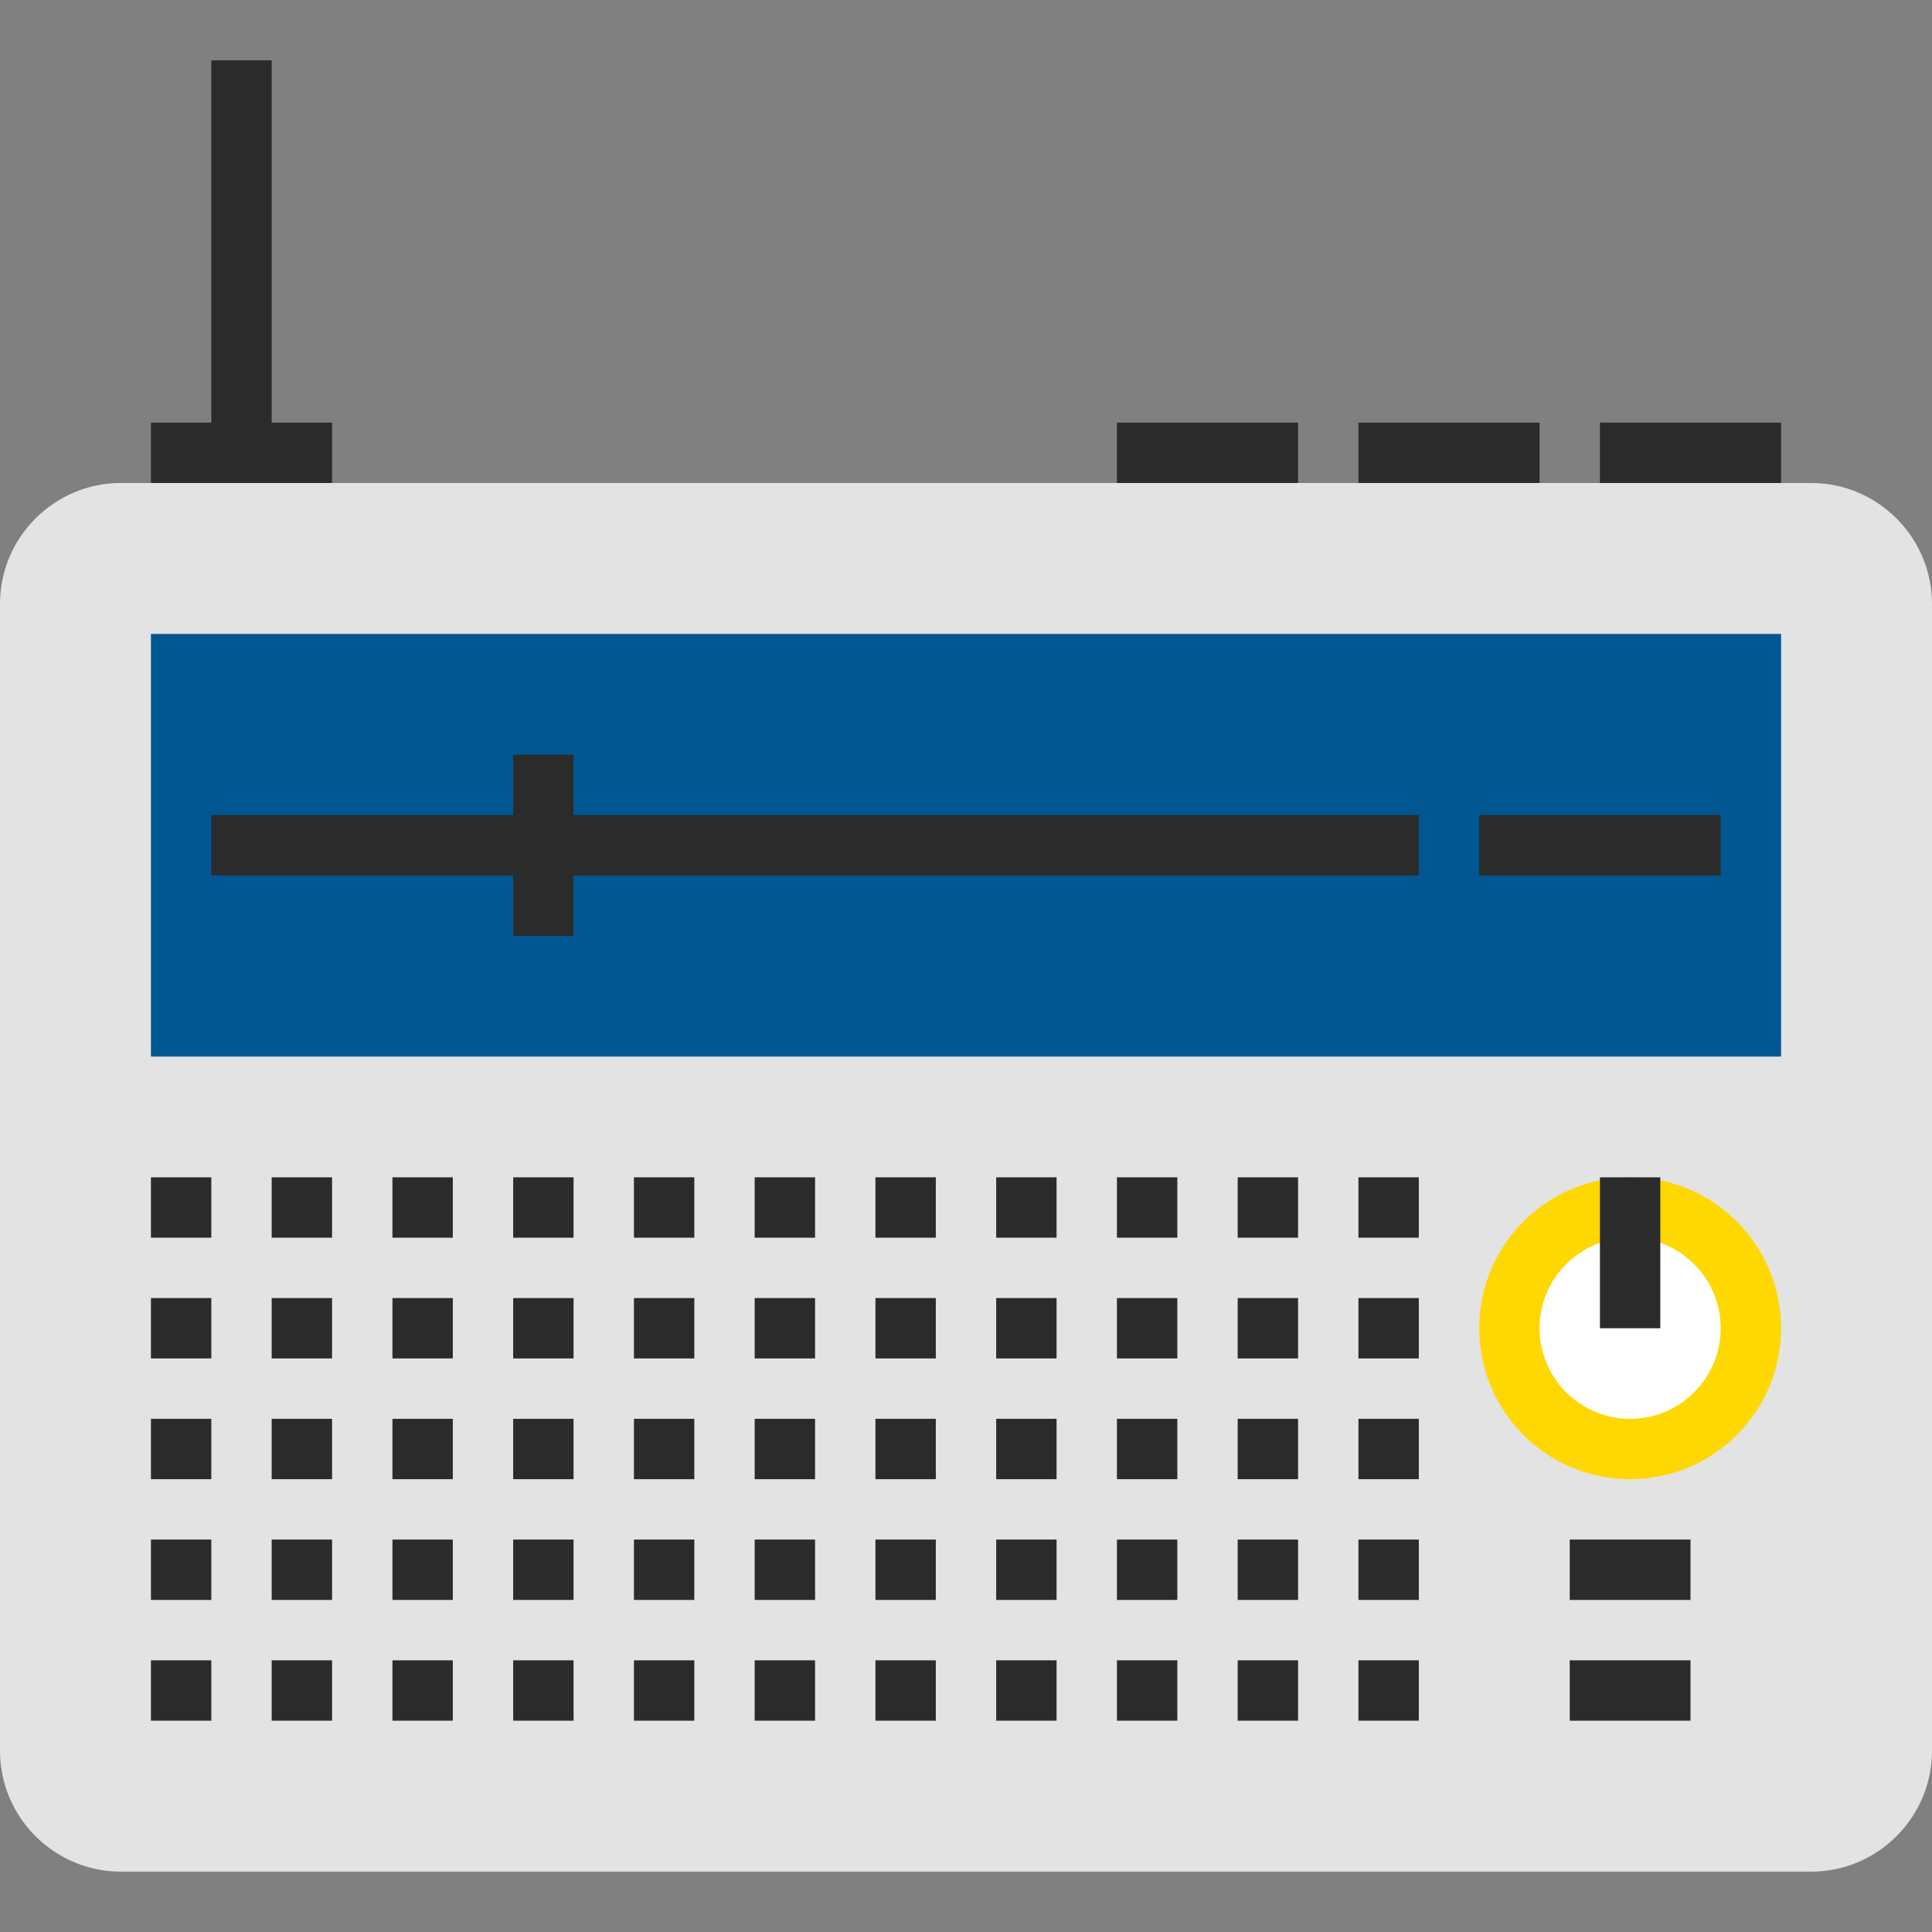 <?xml version="1.0" encoding="iso-8859-1"?>
<!-- Generator: Adobe Illustrator 19.0.0, SVG Export Plug-In . SVG Version: 6.00 Build 0)  -->
<svg version="1.1" id="Layer_1" xmlns="http://www.w3.org/2000/svg" xmlns:xlink="http://www.w3.org/1999/xlink" x="0px" y="0px"
	 viewBox="0 0 512 512" style="enable-background:new 0 0 512 512;" xml:space="preserve">
<rect x="0" y="0" width="512" height="512" fill="#808080" stroke="none"/>
<path style="fill:#E3E3E3;" d="M512,464c0,17.6-14.4,32-32,32H32c-17.6,0-32-14.4-32-32V160c0-17.6,14.4-32,32-32h448
	c17.6,0,32,14.4,32,32V464z"/>
<g>
	<rect x="40" y="312" style="fill:#2B2B2B;" width="16" height="16"/>
	<rect x="72" y="312" style="fill:#2B2B2B;" width="16" height="16"/>
	<rect x="104" y="312" style="fill:#2B2B2B;" width="16" height="16"/>
	<rect x="136" y="312" style="fill:#2B2B2B;" width="16" height="16"/>
	<rect x="168" y="312" style="fill:#2B2B2B;" width="16" height="16"/>
	<rect x="200" y="312" style="fill:#2B2B2B;" width="16" height="16"/>
	<rect x="232" y="312" style="fill:#2B2B2B;" width="16" height="16"/>
	<rect x="264" y="312" style="fill:#2B2B2B;" width="16" height="16"/>
	<rect x="296" y="312" style="fill:#2B2B2B;" width="16" height="16"/>
	<rect x="328" y="312" style="fill:#2B2B2B;" width="16" height="16"/>
	<rect x="40" y="344" style="fill:#2B2B2B;" width="16" height="16"/>
	<rect x="72" y="344" style="fill:#2B2B2B;" width="16" height="16"/>
	<rect x="104" y="344" style="fill:#2B2B2B;" width="16" height="16"/>
	<rect x="136" y="344" style="fill:#2B2B2B;" width="16" height="16"/>
	<rect x="168" y="344" style="fill:#2B2B2B;" width="16" height="16"/>
	<rect x="200" y="344" style="fill:#2B2B2B;" width="16" height="16"/>
	<rect x="232" y="344" style="fill:#2B2B2B;" width="16" height="16"/>
	<rect x="264" y="344" style="fill:#2B2B2B;" width="16" height="16"/>
	<rect x="296" y="344" style="fill:#2B2B2B;" width="16" height="16"/>
	<rect x="328" y="344" style="fill:#2B2B2B;" width="16" height="16"/>
	<rect x="40" y="376" style="fill:#2B2B2B;" width="16" height="16"/>
	<rect x="72" y="376" style="fill:#2B2B2B;" width="16" height="16"/>
	<rect x="104" y="376" style="fill:#2B2B2B;" width="16" height="16"/>
	<rect x="136" y="376" style="fill:#2B2B2B;" width="16" height="16"/>
	<rect x="168" y="376" style="fill:#2B2B2B;" width="16" height="16"/>
	<rect x="200" y="376" style="fill:#2B2B2B;" width="16" height="16"/>
	<rect x="232" y="376" style="fill:#2B2B2B;" width="16" height="16"/>
	<rect x="264" y="376" style="fill:#2B2B2B;" width="16" height="16"/>
	<rect x="296" y="376" style="fill:#2B2B2B;" width="16" height="16"/>
	<rect x="328" y="376" style="fill:#2B2B2B;" width="16" height="16"/>
	<rect x="40" y="408" style="fill:#2B2B2B;" width="16" height="16"/>
	<rect x="72" y="408" style="fill:#2B2B2B;" width="16" height="16"/>
	<rect x="104" y="408" style="fill:#2B2B2B;" width="16" height="16"/>
	<rect x="136" y="408" style="fill:#2B2B2B;" width="16" height="16"/>
	<rect x="168" y="408" style="fill:#2B2B2B;" width="16" height="16"/>
	<rect x="200" y="408" style="fill:#2B2B2B;" width="16" height="16"/>
	<rect x="232" y="408" style="fill:#2B2B2B;" width="16" height="16"/>
	<rect x="264" y="408" style="fill:#2B2B2B;" width="16" height="16"/>
	<rect x="296" y="408" style="fill:#2B2B2B;" width="16" height="16"/>
	<rect x="328" y="408" style="fill:#2B2B2B;" width="16" height="16"/>
	<rect x="40" y="440" style="fill:#2B2B2B;" width="16" height="16"/>
	<rect x="72" y="440" style="fill:#2B2B2B;" width="16" height="16"/>
	<rect x="104" y="440" style="fill:#2B2B2B;" width="16" height="16"/>
	<rect x="136" y="440" style="fill:#2B2B2B;" width="16" height="16"/>
	<rect x="168" y="440" style="fill:#2B2B2B;" width="16" height="16"/>
	<rect x="200" y="440" style="fill:#2B2B2B;" width="16" height="16"/>
	<rect x="232" y="440" style="fill:#2B2B2B;" width="16" height="16"/>
	<rect x="264" y="440" style="fill:#2B2B2B;" width="16" height="16"/>
	<rect x="296" y="440" style="fill:#2B2B2B;" width="16" height="16"/>
	<rect x="328" y="440" style="fill:#2B2B2B;" width="16" height="16"/>
	<rect x="360" y="312" style="fill:#2B2B2B;" width="16" height="16"/>
	<rect x="360" y="344" style="fill:#2B2B2B;" width="16" height="16"/>
	<rect x="360" y="376" style="fill:#2B2B2B;" width="16" height="16"/>
	<rect x="360" y="408" style="fill:#2B2B2B;" width="16" height="16"/>
	<rect x="360" y="440" style="fill:#2B2B2B;" width="16" height="16"/>
	<rect x="416" y="408" style="fill:#2B2B2B;" width="32" height="16"/>
	<rect x="416" y="440" style="fill:#2B2B2B;" width="32" height="16"/>
</g>
<circle style="fill:#ffd801;" cx="432" cy="352" r="40"/>
<circle style="fill:#FFFFFF;" cx="432" cy="352" r="24"/>
<rect x="424" y="312" style="fill:#2B2B2B;" width="16" height="40"/>
<rect x="56" y="184" style="fill:#FFFFFF;" width="400" height="80"/>
<rect x="40" y="168" style="fill:#005792;" width="432" height="112"/>
<g>
	<rect x="56" y="216" style="fill:#2B2B2B;" width="320" height="16"/>
	<rect x="392" y="216" style="fill:#2B2B2B;" width="64" height="16"/>
	<rect x="136" y="200" style="fill:#2B2B2B;" width="16" height="48"/>
	<rect x="424" y="112" style="fill:#2B2B2B;" width="48" height="16"/>
	<rect x="360" y="112" style="fill:#2B2B2B;" width="48" height="16"/>
	<rect x="296" y="112" style="fill:#2B2B2B;" width="48" height="16"/>
	<rect x="56" y="16" style="fill:#2B2B2B;" width="16" height="104"/>
	<rect x="40" y="112" style="fill:#2B2B2B;" width="48" height="16"/>
</g>
<g>
</g>
<g>
</g>
<g>
</g>
<g>
</g>
<g>
</g>
<g>
</g>
<g>
</g>
<g>
</g>
<g>
</g>
<g>
</g>
<g>
</g>
<g>
</g>
<g>
</g>
<g>
</g>
<g>
</g>
</svg>
